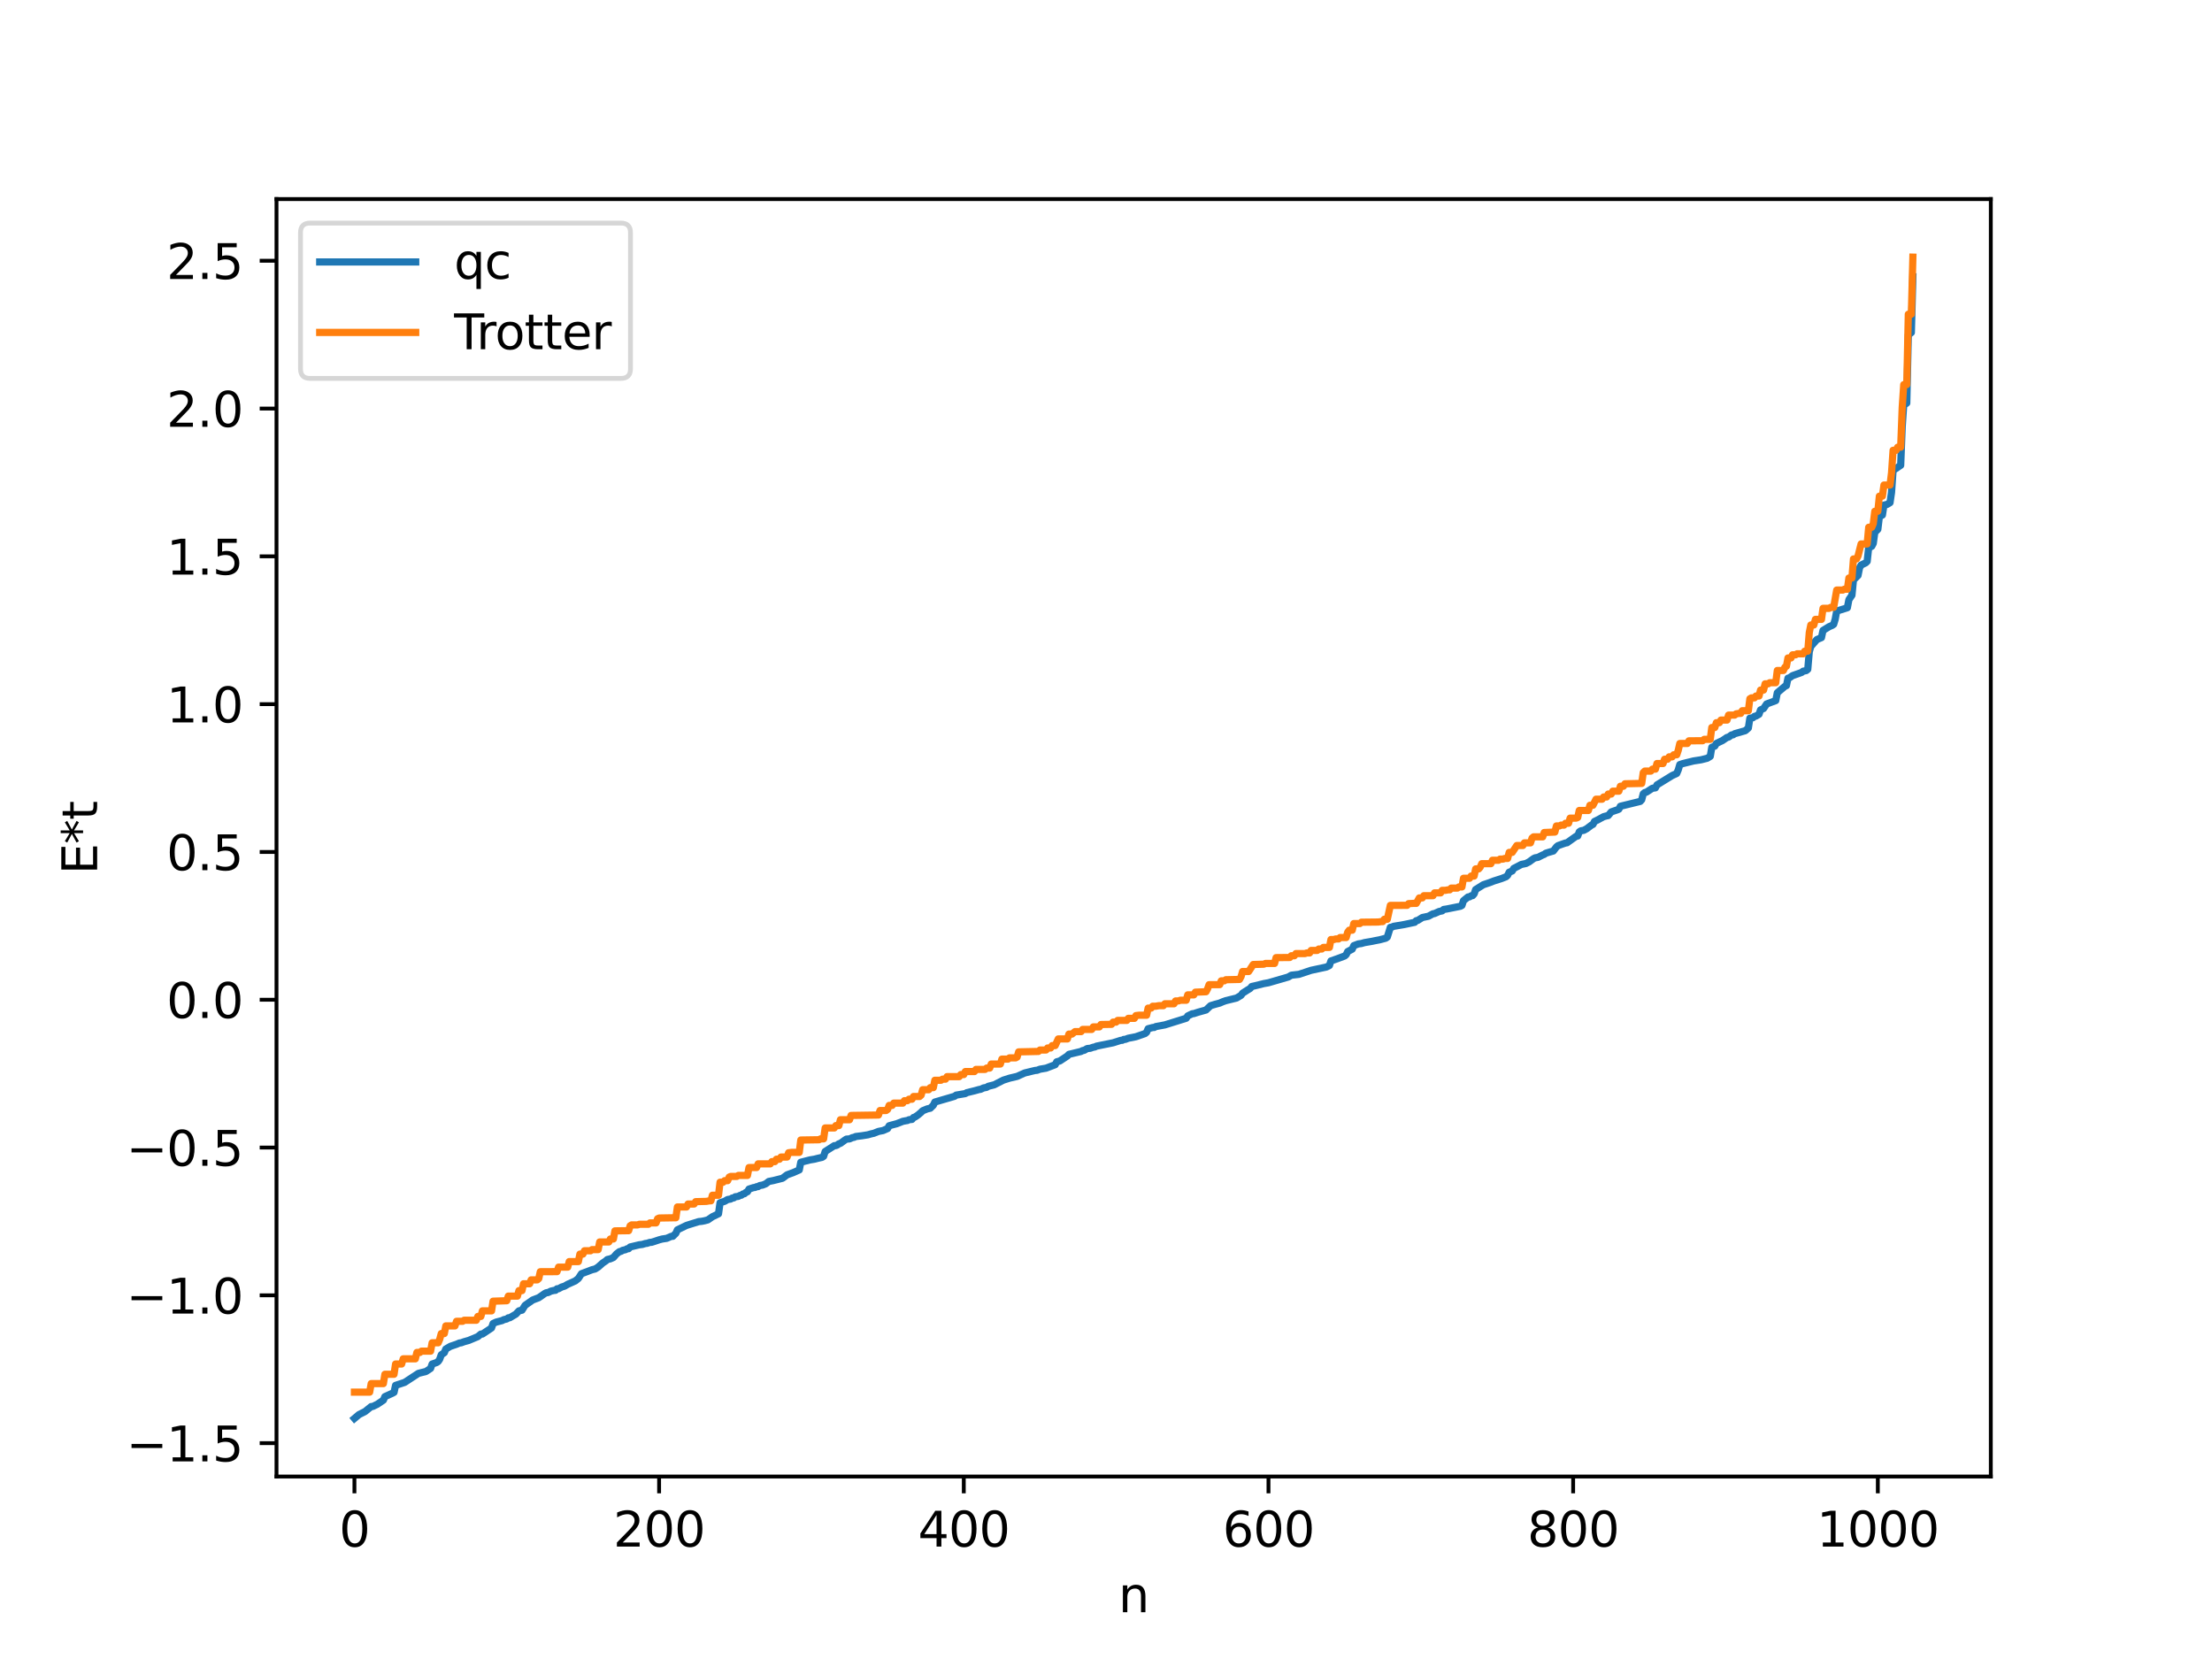 <?xml version="1.0" encoding="utf-8" standalone="no"?>
<!DOCTYPE svg PUBLIC "-//W3C//DTD SVG 1.1//EN"
  "http://www.w3.org/Graphics/SVG/1.1/DTD/svg11.dtd">
<svg xmlns:xlink="http://www.w3.org/1999/xlink" width="460.8pt" height="345.6pt" viewBox="0 0 460.8 345.6" xmlns="http://www.w3.org/2000/svg" version="1.1">
 <defs>
  <style type="text/css">*{stroke-linejoin: round; stroke-linecap: butt}</style>
 </defs>
 <g id="figure_1">
  <g id="patch_1">
   <path d="M 0 345.6 
L 460.8 345.6 
L 460.8 0 
L 0 0 
z
" style="fill: #ffffff"/>
  </g>
  <g id="axes_1">
   <g id="patch_2">
    <path d="M 57.6 307.584 
L 414.72 307.584 
L 414.72 41.472 
L 57.6 41.472 
z
" style="fill: #ffffff"/>
   </g>
   <g id="matplotlib.axis_1">
    <g id="xtick_1">
     <g id="line2d_1">
      <defs>
       <path id="mde5a133ac4" d="M 0 0 
L 0 3.5 
" style="stroke: #000000; stroke-width: 0.8"/>
      </defs>
      <g>
       <use xlink:href="#mde5a133ac4" x="73.833" y="307.584" style="stroke: #000000; stroke-width: 0.8"/>
      </g>
     </g>
     <g id="text_1">
      <!-- 0 -->
      <g transform="translate(70.651 322.182) scale(0.1 -0.1)">
       <defs>
        <path id="DejaVuSans-30" d="M 2034 4250 
Q 1547 4250 1301 3770 
Q 1056 3291 1056 2328 
Q 1056 1369 1301 889 
Q 1547 409 2034 409 
Q 2525 409 2770 889 
Q 3016 1369 3016 2328 
Q 3016 3291 2770 3770 
Q 2525 4250 2034 4250 
z
M 2034 4750 
Q 2819 4750 3233 4129 
Q 3647 3509 3647 2328 
Q 3647 1150 3233 529 
Q 2819 -91 2034 -91 
Q 1250 -91 836 529 
Q 422 1150 422 2328 
Q 422 3509 836 4129 
Q 1250 4750 2034 4750 
z
" transform="scale(0.016)"/>
       </defs>
       <use xlink:href="#DejaVuSans-30"/>
      </g>
     </g>
    </g>
    <g id="xtick_2">
     <g id="line2d_2">
      <g>
       <use xlink:href="#mde5a133ac4" x="137.304" y="307.584" style="stroke: #000000; stroke-width: 0.8"/>
      </g>
     </g>
     <g id="text_2">
      <!-- 200 -->
      <g transform="translate(127.76 322.182) scale(0.1 -0.1)">
       <defs>
        <path id="DejaVuSans-32" d="M 1228 531 
L 3431 531 
L 3431 0 
L 469 0 
L 469 531 
Q 828 903 1448 1529 
Q 2069 2156 2228 2338 
Q 2531 2678 2651 2914 
Q 2772 3150 2772 3378 
Q 2772 3750 2511 3984 
Q 2250 4219 1831 4219 
Q 1534 4219 1204 4116 
Q 875 4013 500 3803 
L 500 4441 
Q 881 4594 1212 4672 
Q 1544 4750 1819 4750 
Q 2544 4750 2975 4387 
Q 3406 4025 3406 3419 
Q 3406 3131 3298 2873 
Q 3191 2616 2906 2266 
Q 2828 2175 2409 1742 
Q 1991 1309 1228 531 
z
" transform="scale(0.016)"/>
       </defs>
       <use xlink:href="#DejaVuSans-32"/>
       <use xlink:href="#DejaVuSans-30" x="63.623"/>
       <use xlink:href="#DejaVuSans-30" x="127.246"/>
      </g>
     </g>
    </g>
    <g id="xtick_3">
     <g id="line2d_3">
      <g>
       <use xlink:href="#mde5a133ac4" x="200.775" y="307.584" style="stroke: #000000; stroke-width: 0.8"/>
      </g>
     </g>
     <g id="text_3">
      <!-- 400 -->
      <g transform="translate(191.231 322.182) scale(0.1 -0.1)">
       <defs>
        <path id="DejaVuSans-34" d="M 2419 4116 
L 825 1625 
L 2419 1625 
L 2419 4116 
z
M 2253 4666 
L 3047 4666 
L 3047 1625 
L 3713 1625 
L 3713 1100 
L 3047 1100 
L 3047 0 
L 2419 0 
L 2419 1100 
L 313 1100 
L 313 1709 
L 2253 4666 
z
" transform="scale(0.016)"/>
       </defs>
       <use xlink:href="#DejaVuSans-34"/>
       <use xlink:href="#DejaVuSans-30" x="63.623"/>
       <use xlink:href="#DejaVuSans-30" x="127.246"/>
      </g>
     </g>
    </g>
    <g id="xtick_4">
     <g id="line2d_4">
      <g>
       <use xlink:href="#mde5a133ac4" x="264.246" y="307.584" style="stroke: #000000; stroke-width: 0.8"/>
      </g>
     </g>
     <g id="text_4">
      <!-- 600 -->
      <g transform="translate(254.702 322.182) scale(0.1 -0.1)">
       <defs>
        <path id="DejaVuSans-36" d="M 2113 2584 
Q 1688 2584 1439 2293 
Q 1191 2003 1191 1497 
Q 1191 994 1439 701 
Q 1688 409 2113 409 
Q 2538 409 2786 701 
Q 3034 994 3034 1497 
Q 3034 2003 2786 2293 
Q 2538 2584 2113 2584 
z
M 3366 4563 
L 3366 3988 
Q 3128 4100 2886 4159 
Q 2644 4219 2406 4219 
Q 1781 4219 1451 3797 
Q 1122 3375 1075 2522 
Q 1259 2794 1537 2939 
Q 1816 3084 2150 3084 
Q 2853 3084 3261 2657 
Q 3669 2231 3669 1497 
Q 3669 778 3244 343 
Q 2819 -91 2113 -91 
Q 1303 -91 875 529 
Q 447 1150 447 2328 
Q 447 3434 972 4092 
Q 1497 4750 2381 4750 
Q 2619 4750 2861 4703 
Q 3103 4656 3366 4563 
z
" transform="scale(0.016)"/>
       </defs>
       <use xlink:href="#DejaVuSans-36"/>
       <use xlink:href="#DejaVuSans-30" x="63.623"/>
       <use xlink:href="#DejaVuSans-30" x="127.246"/>
      </g>
     </g>
    </g>
    <g id="xtick_5">
     <g id="line2d_5">
      <g>
       <use xlink:href="#mde5a133ac4" x="327.717" y="307.584" style="stroke: #000000; stroke-width: 0.8"/>
      </g>
     </g>
     <g id="text_5">
      <!-- 800 -->
      <g transform="translate(318.173 322.182) scale(0.1 -0.1)">
       <defs>
        <path id="DejaVuSans-38" d="M 2034 2216 
Q 1584 2216 1326 1975 
Q 1069 1734 1069 1313 
Q 1069 891 1326 650 
Q 1584 409 2034 409 
Q 2484 409 2743 651 
Q 3003 894 3003 1313 
Q 3003 1734 2745 1975 
Q 2488 2216 2034 2216 
z
M 1403 2484 
Q 997 2584 770 2862 
Q 544 3141 544 3541 
Q 544 4100 942 4425 
Q 1341 4750 2034 4750 
Q 2731 4750 3128 4425 
Q 3525 4100 3525 3541 
Q 3525 3141 3298 2862 
Q 3072 2584 2669 2484 
Q 3125 2378 3379 2068 
Q 3634 1759 3634 1313 
Q 3634 634 3220 271 
Q 2806 -91 2034 -91 
Q 1263 -91 848 271 
Q 434 634 434 1313 
Q 434 1759 690 2068 
Q 947 2378 1403 2484 
z
M 1172 3481 
Q 1172 3119 1398 2916 
Q 1625 2713 2034 2713 
Q 2441 2713 2670 2916 
Q 2900 3119 2900 3481 
Q 2900 3844 2670 4047 
Q 2441 4250 2034 4250 
Q 1625 4250 1398 4047 
Q 1172 3844 1172 3481 
z
" transform="scale(0.016)"/>
       </defs>
       <use xlink:href="#DejaVuSans-38"/>
       <use xlink:href="#DejaVuSans-30" x="63.623"/>
       <use xlink:href="#DejaVuSans-30" x="127.246"/>
      </g>
     </g>
    </g>
    <g id="xtick_6">
     <g id="line2d_6">
      <g>
       <use xlink:href="#mde5a133ac4" x="391.188" y="307.584" style="stroke: #000000; stroke-width: 0.8"/>
      </g>
     </g>
     <g id="text_6">
      <!-- 1000 -->
      <g transform="translate(378.463 322.182) scale(0.1 -0.1)">
       <defs>
        <path id="DejaVuSans-31" d="M 794 531 
L 1825 531 
L 1825 4091 
L 703 3866 
L 703 4441 
L 1819 4666 
L 2450 4666 
L 2450 531 
L 3481 531 
L 3481 0 
L 794 0 
L 794 531 
z
" transform="scale(0.016)"/>
       </defs>
       <use xlink:href="#DejaVuSans-31"/>
       <use xlink:href="#DejaVuSans-30" x="63.623"/>
       <use xlink:href="#DejaVuSans-30" x="127.246"/>
       <use xlink:href="#DejaVuSans-30" x="190.869"/>
      </g>
     </g>
    </g>
    <g id="text_7">
     <!-- n -->
     <g transform="translate(232.991 335.861) scale(0.1 -0.1)">
      <defs>
       <path id="DejaVuSans-6e" d="M 3513 2113 
L 3513 0 
L 2938 0 
L 2938 2094 
Q 2938 2591 2744 2837 
Q 2550 3084 2163 3084 
Q 1697 3084 1428 2787 
Q 1159 2491 1159 1978 
L 1159 0 
L 581 0 
L 581 3500 
L 1159 3500 
L 1159 2956 
Q 1366 3272 1645 3428 
Q 1925 3584 2291 3584 
Q 2894 3584 3203 3211 
Q 3513 2838 3513 2113 
z
" transform="scale(0.016)"/>
      </defs>
      <use xlink:href="#DejaVuSans-6e"/>
     </g>
    </g>
   </g>
   <g id="matplotlib.axis_2">
    <g id="ytick_1">
     <g id="line2d_7">
      <defs>
       <path id="mb8d1656d42" d="M 0 0 
L -3.5 0 
" style="stroke: #000000; stroke-width: 0.8"/>
      </defs>
      <g>
       <use xlink:href="#mb8d1656d42" x="57.6" y="300.632" style="stroke: #000000; stroke-width: 0.8"/>
      </g>
     </g>
     <g id="text_8">
      <!-- −1.5 -->
      <g transform="translate(26.317 304.431) scale(0.1 -0.1)">
       <defs>
        <path id="DejaVuSans-2212" d="M 678 2272 
L 4684 2272 
L 4684 1741 
L 678 1741 
L 678 2272 
z
" transform="scale(0.016)"/>
        <path id="DejaVuSans-2e" d="M 684 794 
L 1344 794 
L 1344 0 
L 684 0 
L 684 794 
z
" transform="scale(0.016)"/>
        <path id="DejaVuSans-35" d="M 691 4666 
L 3169 4666 
L 3169 4134 
L 1269 4134 
L 1269 2991 
Q 1406 3038 1543 3061 
Q 1681 3084 1819 3084 
Q 2600 3084 3056 2656 
Q 3513 2228 3513 1497 
Q 3513 744 3044 326 
Q 2575 -91 1722 -91 
Q 1428 -91 1123 -41 
Q 819 9 494 109 
L 494 744 
Q 775 591 1075 516 
Q 1375 441 1709 441 
Q 2250 441 2565 725 
Q 2881 1009 2881 1497 
Q 2881 1984 2565 2268 
Q 2250 2553 1709 2553 
Q 1456 2553 1204 2497 
Q 953 2441 691 2322 
L 691 4666 
z
" transform="scale(0.016)"/>
       </defs>
       <use xlink:href="#DejaVuSans-2212"/>
       <use xlink:href="#DejaVuSans-31" x="83.789"/>
       <use xlink:href="#DejaVuSans-2e" x="147.412"/>
       <use xlink:href="#DejaVuSans-35" x="179.199"/>
      </g>
     </g>
    </g>
    <g id="ytick_2">
     <g id="line2d_8">
      <g>
       <use xlink:href="#mb8d1656d42" x="57.6" y="269.843" style="stroke: #000000; stroke-width: 0.8"/>
      </g>
     </g>
     <g id="text_9">
      <!-- −1.0 -->
      <g transform="translate(26.317 273.643) scale(0.1 -0.1)">
       <use xlink:href="#DejaVuSans-2212"/>
       <use xlink:href="#DejaVuSans-31" x="83.789"/>
       <use xlink:href="#DejaVuSans-2e" x="147.412"/>
       <use xlink:href="#DejaVuSans-30" x="179.199"/>
      </g>
     </g>
    </g>
    <g id="ytick_3">
     <g id="line2d_9">
      <g>
       <use xlink:href="#mb8d1656d42" x="57.6" y="239.055" style="stroke: #000000; stroke-width: 0.8"/>
      </g>
     </g>
     <g id="text_10">
      <!-- −0.5 -->
      <g transform="translate(26.317 242.854) scale(0.1 -0.1)">
       <use xlink:href="#DejaVuSans-2212"/>
       <use xlink:href="#DejaVuSans-30" x="83.789"/>
       <use xlink:href="#DejaVuSans-2e" x="147.412"/>
       <use xlink:href="#DejaVuSans-35" x="179.199"/>
      </g>
     </g>
    </g>
    <g id="ytick_4">
     <g id="line2d_10">
      <g>
       <use xlink:href="#mb8d1656d42" x="57.6" y="208.266" style="stroke: #000000; stroke-width: 0.8"/>
      </g>
     </g>
     <g id="text_11">
      <!-- 0.0 -->
      <g transform="translate(34.697 212.065) scale(0.1 -0.1)">
       <use xlink:href="#DejaVuSans-30"/>
       <use xlink:href="#DejaVuSans-2e" x="63.623"/>
       <use xlink:href="#DejaVuSans-30" x="95.41"/>
      </g>
     </g>
    </g>
    <g id="ytick_5">
     <g id="line2d_11">
      <g>
       <use xlink:href="#mb8d1656d42" x="57.6" y="177.477" style="stroke: #000000; stroke-width: 0.8"/>
      </g>
     </g>
     <g id="text_12">
      <!-- 0.5 -->
      <g transform="translate(34.697 181.276) scale(0.1 -0.1)">
       <use xlink:href="#DejaVuSans-30"/>
       <use xlink:href="#DejaVuSans-2e" x="63.623"/>
       <use xlink:href="#DejaVuSans-35" x="95.41"/>
      </g>
     </g>
    </g>
    <g id="ytick_6">
     <g id="line2d_12">
      <g>
       <use xlink:href="#mb8d1656d42" x="57.6" y="146.688" style="stroke: #000000; stroke-width: 0.8"/>
      </g>
     </g>
     <g id="text_13">
      <!-- 1.0 -->
      <g transform="translate(34.697 150.487) scale(0.1 -0.1)">
       <use xlink:href="#DejaVuSans-31"/>
       <use xlink:href="#DejaVuSans-2e" x="63.623"/>
       <use xlink:href="#DejaVuSans-30" x="95.41"/>
      </g>
     </g>
    </g>
    <g id="ytick_7">
     <g id="line2d_13">
      <g>
       <use xlink:href="#mb8d1656d42" x="57.6" y="115.899" style="stroke: #000000; stroke-width: 0.8"/>
      </g>
     </g>
     <g id="text_14">
      <!-- 1.5 -->
      <g transform="translate(34.697 119.698) scale(0.1 -0.1)">
       <use xlink:href="#DejaVuSans-31"/>
       <use xlink:href="#DejaVuSans-2e" x="63.623"/>
       <use xlink:href="#DejaVuSans-35" x="95.41"/>
      </g>
     </g>
    </g>
    <g id="ytick_8">
     <g id="line2d_14">
      <g>
       <use xlink:href="#mb8d1656d42" x="57.6" y="85.11" style="stroke: #000000; stroke-width: 0.8"/>
      </g>
     </g>
     <g id="text_15">
      <!-- 2.0 -->
      <g transform="translate(34.697 88.909) scale(0.1 -0.1)">
       <use xlink:href="#DejaVuSans-32"/>
       <use xlink:href="#DejaVuSans-2e" x="63.623"/>
       <use xlink:href="#DejaVuSans-30" x="95.41"/>
      </g>
     </g>
    </g>
    <g id="ytick_9">
     <g id="line2d_15">
      <g>
       <use xlink:href="#mb8d1656d42" x="57.6" y="54.321" style="stroke: #000000; stroke-width: 0.8"/>
      </g>
     </g>
     <g id="text_16">
      <!-- 2.5 -->
      <g transform="translate(34.697 58.12) scale(0.1 -0.1)">
       <use xlink:href="#DejaVuSans-32"/>
       <use xlink:href="#DejaVuSans-2e" x="63.623"/>
       <use xlink:href="#DejaVuSans-35" x="95.41"/>
      </g>
     </g>
    </g>
    <g id="text_17">
     <!-- E*t -->
     <g transform="translate(20.238 182.148) rotate(-90) scale(0.1 -0.1)">
      <defs>
       <path id="DejaVuSans-45" d="M 628 4666 
L 3578 4666 
L 3578 4134 
L 1259 4134 
L 1259 2753 
L 3481 2753 
L 3481 2222 
L 1259 2222 
L 1259 531 
L 3634 531 
L 3634 0 
L 628 0 
L 628 4666 
z
" transform="scale(0.016)"/>
       <path id="DejaVuSans-2a" d="M 3009 3897 
L 1888 3291 
L 3009 2681 
L 2828 2375 
L 1778 3009 
L 1778 1831 
L 1422 1831 
L 1422 3009 
L 372 2375 
L 191 2681 
L 1313 3291 
L 191 3897 
L 372 4206 
L 1422 3572 
L 1422 4750 
L 1778 4750 
L 1778 3572 
L 2828 4206 
L 3009 3897 
z
" transform="scale(0.016)"/>
       <path id="DejaVuSans-74" d="M 1172 4494 
L 1172 3500 
L 2356 3500 
L 2356 3053 
L 1172 3053 
L 1172 1153 
Q 1172 725 1289 603 
Q 1406 481 1766 481 
L 2356 481 
L 2356 0 
L 1766 0 
Q 1100 0 847 248 
Q 594 497 594 1153 
L 594 3053 
L 172 3053 
L 172 3500 
L 594 3500 
L 594 4494 
L 1172 4494 
z
" transform="scale(0.016)"/>
      </defs>
      <use xlink:href="#DejaVuSans-45"/>
      <use xlink:href="#DejaVuSans-2a" x="63.184"/>
      <use xlink:href="#DejaVuSans-74" x="113.184"/>
     </g>
    </g>
   </g>
   <g id="line2d_16">
    <path d="M 73.833 295.488 
L 74.785 294.686 
L 76.054 294.043 
L 77.324 293.014 
L 77.641 292.998 
L 78.593 292.536 
L 79.862 291.68 
L 80.18 290.945 
L 81.767 290.226 
L 82.084 290.049 
L 82.401 288.598 
L 83.353 288.291 
L 84.305 287.974 
L 87.162 286.099 
L 88.748 285.699 
L 89.7 285.068 
L 90.018 284.159 
L 90.97 283.835 
L 91.287 283.615 
L 91.605 283.133 
L 91.922 282.225 
L 92.557 281.795 
L 92.874 281.024 
L 93.826 280.468 
L 95.096 280.036 
L 95.73 279.765 
L 96.048 279.739 
L 96.682 279.503 
L 97.634 279.24 
L 99.539 278.441 
L 100.173 277.913 
L 100.491 277.907 
L 102.077 276.854 
L 102.395 276.637 
L 102.712 275.718 
L 103.347 275.424 
L 104.616 275.096 
L 104.934 274.914 
L 105.568 274.767 
L 105.886 274.53 
L 106.203 274.506 
L 107.472 273.753 
L 108.107 273.075 
L 108.742 272.936 
L 109.377 271.929 
L 110.963 270.817 
L 112.233 270.333 
L 113.502 269.452 
L 113.82 269.291 
L 114.137 269.279 
L 114.772 268.964 
L 115.406 268.818 
L 115.724 268.793 
L 116.041 268.478 
L 116.358 268.468 
L 116.993 268.119 
L 117.628 267.921 
L 118.262 267.548 
L 119.849 266.833 
L 120.484 266.326 
L 121.119 265.346 
L 123.34 264.504 
L 123.975 264.35 
L 124.61 263.946 
L 125.562 263.101 
L 126.196 262.679 
L 126.514 262.384 
L 127.148 262.238 
L 127.783 261.959 
L 128.418 261.224 
L 129.053 260.736 
L 129.37 260.68 
L 129.687 260.473 
L 130.322 260.329 
L 130.639 260.142 
L 130.957 260.124 
L 131.274 259.766 
L 133.178 259.313 
L 133.813 259.236 
L 134.448 259.044 
L 134.765 259.012 
L 135.4 258.806 
L 135.717 258.799 
L 136.352 258.599 
L 137.304 258.279 
L 137.939 258.109 
L 138.891 257.966 
L 139.525 257.692 
L 139.843 257.549 
L 140.16 257.546 
L 140.795 256.918 
L 141.112 256.198 
L 143.016 255.276 
L 143.651 255.076 
L 145.555 254.485 
L 146.19 254.422 
L 146.824 254.296 
L 147.459 254.124 
L 148.411 253.466 
L 149.681 252.855 
L 149.998 250.557 
L 150.95 250.253 
L 151.585 249.882 
L 152.22 249.784 
L 152.537 249.573 
L 152.854 249.544 
L 153.172 249.31 
L 153.806 249.227 
L 154.124 249.035 
L 154.441 248.98 
L 154.758 248.735 
L 155.076 248.678 
L 155.393 248.388 
L 155.71 248.268 
L 156.028 247.706 
L 156.98 247.398 
L 157.297 247.368 
L 157.615 247.207 
L 157.932 247.188 
L 158.249 246.981 
L 158.884 246.865 
L 159.519 246.605 
L 160.153 246.12 
L 161.105 245.931 
L 163.01 245.453 
L 163.962 244.74 
L 165.231 244.277 
L 166.5 243.719 
L 166.818 242.118 
L 168.722 241.634 
L 169.674 241.477 
L 170.309 241.311 
L 171.261 241.096 
L 171.578 240.879 
L 171.896 239.88 
L 173.8 238.663 
L 174.117 238.651 
L 174.434 238.52 
L 174.752 238.268 
L 175.069 238.185 
L 176.021 237.491 
L 176.339 237.295 
L 176.973 237.253 
L 177.608 236.976 
L 177.925 236.929 
L 178.243 236.76 
L 179.512 236.605 
L 180.781 236.403 
L 181.416 236.22 
L 182.051 236.076 
L 183.003 235.697 
L 183.955 235.512 
L 184.907 235.094 
L 185.224 234.521 
L 185.859 234.341 
L 186.811 234.091 
L 188.081 233.592 
L 188.715 233.468 
L 189.033 233.423 
L 189.35 233.257 
L 189.985 233.193 
L 190.302 232.794 
L 190.62 232.693 
L 191.254 232.255 
L 191.889 231.716 
L 192.206 231.392 
L 193.158 231.004 
L 193.793 230.864 
L 194.428 230.249 
L 194.745 229.579 
L 198.871 228.373 
L 199.188 228.133 
L 201.092 227.817 
L 201.41 227.621 
L 202.996 227.237 
L 203.948 226.968 
L 204.266 226.927 
L 204.9 226.636 
L 205.535 226.52 
L 205.853 226.303 
L 207.122 225.979 
L 209.026 225.009 
L 210.296 224.605 
L 211.882 224.231 
L 213.469 223.519 
L 215.056 223.132 
L 215.691 222.985 
L 216.008 222.97 
L 216.643 222.735 
L 217.912 222.519 
L 219.816 221.795 
L 220.134 221.195 
L 220.768 221.024 
L 222.355 219.979 
L 222.672 219.644 
L 225.211 219.032 
L 225.529 218.843 
L 225.846 218.809 
L 226.481 218.434 
L 227.115 218.375 
L 227.75 218.15 
L 228.067 218.112 
L 228.385 217.945 
L 229.337 217.745 
L 231.876 217.233 
L 233.462 216.728 
L 233.78 216.714 
L 234.097 216.531 
L 234.415 216.524 
L 235.049 216.283 
L 236.636 215.97 
L 238.54 215.308 
L 238.858 215.038 
L 239.175 214.301 
L 240.127 214.052 
L 240.444 214.04 
L 240.762 213.857 
L 242.666 213.503 
L 247.109 212.119 
L 247.426 211.636 
L 248.378 211.179 
L 248.696 211.152 
L 249.648 210.843 
L 251.234 210.403 
L 252.186 209.502 
L 253.139 209.214 
L 254.091 208.958 
L 254.725 208.681 
L 255.36 208.456 
L 257.581 207.913 
L 258.534 207.35 
L 258.851 206.901 
L 259.803 206.285 
L 260.438 205.907 
L 260.755 205.507 
L 261.39 205.365 
L 263.294 204.895 
L 264.246 204.726 
L 268.372 203.529 
L 269.006 203.156 
L 270.593 202.972 
L 273.132 202.131 
L 276.305 201.451 
L 276.94 201.134 
L 277.258 200.184 
L 278.527 199.741 
L 280.114 199.151 
L 280.431 198.882 
L 280.748 198.227 
L 281.7 197.721 
L 282.018 196.995 
L 282.97 196.638 
L 283.605 196.55 
L 284.239 196.365 
L 285.826 196.093 
L 286.461 195.959 
L 287.413 195.776 
L 288.682 195.441 
L 289 195.211 
L 289.634 193.182 
L 289.952 193.152 
L 290.269 192.98 
L 292.491 192.603 
L 293.125 192.471 
L 294.712 192.133 
L 295.029 191.796 
L 295.347 191.738 
L 296.299 191.136 
L 297.568 190.871 
L 298.52 190.354 
L 298.838 190.314 
L 299.79 189.881 
L 300.424 189.752 
L 300.742 189.455 
L 301.377 189.36 
L 302.329 189.172 
L 304.233 188.788 
L 304.55 188.614 
L 304.867 187.629 
L 305.82 186.855 
L 306.137 186.831 
L 306.454 186.619 
L 306.772 186.573 
L 307.089 186.217 
L 307.406 185.308 
L 308.993 184.311 
L 310.262 183.886 
L 311.215 183.518 
L 312.801 183.016 
L 313.753 182.64 
L 314.071 182.343 
L 314.388 181.697 
L 315.023 181.443 
L 315.34 180.91 
L 316.292 180.417 
L 316.927 180.08 
L 317.879 179.882 
L 318.514 179.56 
L 319.466 178.868 
L 319.783 178.707 
L 320.418 178.592 
L 321.37 178.106 
L 321.687 177.993 
L 322.005 177.748 
L 322.639 177.55 
L 323.591 177.278 
L 324.226 176.442 
L 324.543 176.172 
L 325.496 175.828 
L 326.13 175.614 
L 326.448 175.561 
L 328.352 174.204 
L 328.669 174.155 
L 328.986 173.299 
L 329.304 173.081 
L 329.939 172.965 
L 330.573 172.617 
L 331.525 171.895 
L 331.843 171.738 
L 332.16 171.127 
L 332.795 170.821 
L 334.064 170.13 
L 334.699 169.959 
L 335.016 169.899 
L 335.651 169.141 
L 336.286 168.917 
L 336.92 168.706 
L 337.238 168.57 
L 337.555 167.96 
L 341.681 166.948 
L 341.998 166.606 
L 342.315 165.373 
L 342.633 165.105 
L 342.95 165.039 
L 344.22 164.211 
L 344.854 164.124 
L 345.172 163.511 
L 348.345 161.559 
L 349.297 161.121 
L 349.615 160.369 
L 349.932 159.282 
L 350.567 159.069 
L 352.788 158.522 
L 354.375 158.276 
L 355.644 157.955 
L 356.279 157.568 
L 356.596 155.682 
L 357.231 155.426 
L 357.548 154.872 
L 358.818 154.271 
L 359.77 153.618 
L 360.087 153.559 
L 360.722 153.098 
L 361.039 153.073 
L 361.357 152.847 
L 363.578 152.218 
L 364.213 151.665 
L 364.53 149.614 
L 365.165 149.518 
L 365.482 149.237 
L 365.8 149.17 
L 366.434 148.797 
L 366.752 147.883 
L 367.386 147.598 
L 368.021 146.65 
L 369.925 145.946 
L 370.243 144.317 
L 371.829 142.973 
L 372.147 142.828 
L 372.464 141.286 
L 372.781 141.193 
L 373.416 140.753 
L 375.32 140.077 
L 375.638 139.821 
L 376.272 139.695 
L 376.59 139.434 
L 376.907 135.768 
L 377.224 134.668 
L 378.494 133.226 
L 379.446 132.83 
L 379.763 131.334 
L 381.033 130.55 
L 381.667 130.279 
L 381.985 130.064 
L 382.302 129.01 
L 382.62 127.297 
L 384.524 126.707 
L 384.841 126.6 
L 385.158 124.923 
L 385.793 123.992 
L 386.11 120.811 
L 387.062 119.873 
L 387.38 118.287 
L 387.697 117.718 
L 388.649 117.258 
L 388.967 116.946 
L 389.284 114.036 
L 389.601 113.976 
L 389.919 113.8 
L 390.236 113.201 
L 390.553 110.897 
L 391.188 110.271 
L 391.505 107.643 
L 392.14 107.295 
L 392.458 105.224 
L 393.092 105.091 
L 393.727 104.709 
L 394.044 102.557 
L 394.362 97.993 
L 395.948 96.927 
L 396.266 88.881 
L 396.583 84.264 
L 396.9 84.195 
L 397.218 83.971 
L 397.535 69.769 
L 398.17 69.278 
L 398.487 57.656 
L 398.487 57.656 
" clip-path="url(#pe8a00078dc)" style="fill: none; stroke: #1f77b4; stroke-width: 1.5; stroke-linecap: square"/>
   </g>
   <g id="line2d_17">
    <path d="M 73.833 290.01 
L 77.006 290.01 
L 77.324 288.232 
L 79.862 288.232 
L 80.18 286.291 
L 82.084 286.291 
L 82.401 284.147 
L 83.671 284.147 
L 83.988 283.071 
L 86.527 283.071 
L 86.844 281.739 
L 87.479 281.739 
L 87.796 281.473 
L 89.7 281.473 
L 90.018 279.729 
L 91.287 279.729 
L 91.605 278.973 
L 91.922 277.809 
L 92.557 277.809 
L 92.874 276.21 
L 94.778 276.21 
L 95.096 275.256 
L 96.365 275.256 
L 96.682 275.034 
L 99.221 275.034 
L 99.539 274.238 
L 100.173 274.238 
L 100.491 273.08 
L 102.395 273.08 
L 102.712 271.063 
L 105.568 270.968 
L 105.886 270.004 
L 107.79 270.004 
L 108.107 268.861 
L 108.742 268.861 
L 109.059 267.434 
L 110.329 267.434 
L 110.646 266.622 
L 111.915 266.622 
L 112.233 266.351 
L 112.55 264.924 
L 116.041 264.906 
L 116.358 263.967 
L 118.262 263.967 
L 118.58 262.813 
L 120.484 262.813 
L 120.801 261.257 
L 121.436 261.257 
L 121.753 260.559 
L 123.023 260.559 
L 123.34 260.316 
L 124.61 260.316 
L 124.927 258.723 
L 126.831 258.723 
L 127.148 258.104 
L 127.783 258.104 
L 128.1 256.413 
L 130.957 256.375 
L 131.274 255.351 
L 131.591 255.168 
L 132.861 255.168 
L 133.178 255.038 
L 135.082 255.038 
L 135.4 254.753 
L 136.669 254.753 
L 136.986 253.889 
L 137.304 253.737 
L 140.795 253.679 
L 141.112 251.437 
L 143.016 251.437 
L 143.334 250.818 
L 144.603 250.818 
L 144.92 250.328 
L 147.142 250.27 
L 147.777 250.156 
L 148.094 250.156 
L 148.411 248.988 
L 149.681 248.988 
L 149.998 246.279 
L 150.633 246.279 
L 150.95 245.952 
L 151.585 245.952 
L 151.902 245.212 
L 152.22 245.068 
L 153.489 245.068 
L 153.806 244.866 
L 155.71 244.866 
L 156.028 243.224 
L 157.615 243.217 
L 157.932 242.452 
L 160.471 242.452 
L 160.788 241.989 
L 161.423 241.989 
L 161.74 241.487 
L 162.375 241.487 
L 162.692 241.036 
L 163.962 241.036 
L 164.279 240.141 
L 164.914 240.063 
L 166.5 240.063 
L 166.818 237.489 
L 170.626 237.43 
L 170.943 237.242 
L 171.578 237.242 
L 171.896 234.972 
L 173.8 234.972 
L 174.117 234.485 
L 174.752 234.485 
L 175.069 233.262 
L 176.973 233.262 
L 177.291 232.366 
L 183.003 232.28 
L 183.32 231.342 
L 184.59 231.342 
L 184.907 231.116 
L 185.224 230.279 
L 185.859 230.279 
L 186.177 229.802 
L 188.081 229.802 
L 188.398 229.293 
L 189.033 229.293 
L 189.35 228.987 
L 189.985 228.987 
L 190.302 228.419 
L 191.572 228.419 
L 191.889 228.136 
L 192.206 227.007 
L 193.476 227.007 
L 193.793 226.575 
L 194.428 226.575 
L 194.745 225.039 
L 196.015 225.039 
L 196.332 224.811 
L 196.967 224.811 
L 197.284 224.287 
L 199.823 224.287 
L 200.14 223.855 
L 200.775 223.855 
L 201.092 223.227 
L 202.996 223.227 
L 203.314 222.777 
L 205.218 222.777 
L 205.535 222.5 
L 206.17 222.5 
L 206.487 221.66 
L 208.391 221.66 
L 208.709 220.635 
L 209.978 220.635 
L 210.296 220.373 
L 211.565 220.373 
L 211.882 220.213 
L 212.2 219.127 
L 216.325 219.033 
L 216.643 218.736 
L 217.912 218.736 
L 218.229 218.318 
L 218.864 218.318 
L 219.181 217.815 
L 219.816 217.815 
L 220.451 216.432 
L 222.355 216.432 
L 222.672 215.422 
L 223.307 215.422 
L 223.942 214.906 
L 225.211 214.906 
L 225.529 214.45 
L 227.433 214.45 
L 227.75 213.925 
L 229.02 213.925 
L 229.337 213.426 
L 231.558 213.386 
L 231.876 212.924 
L 232.51 212.924 
L 232.828 212.573 
L 234.732 212.573 
L 235.049 212.141 
L 236.319 212.141 
L 236.636 211.565 
L 237.271 211.49 
L 238.858 211.49 
L 239.175 210.009 
L 239.81 210.009 
L 240.127 209.617 
L 240.762 209.617 
L 241.396 209.503 
L 242.348 209.503 
L 242.666 209.103 
L 244.57 209.103 
L 244.887 208.518 
L 245.522 208.518 
L 245.839 208.373 
L 247.109 208.373 
L 247.426 207.249 
L 248.696 207.249 
L 249.013 206.689 
L 251.234 206.598 
L 251.552 206.015 
L 251.869 205.131 
L 254.091 205.116 
L 254.408 204.329 
L 255.043 204.329 
L 255.36 204.098 
L 258.216 204.033 
L 258.534 203.457 
L 258.851 202.382 
L 260.12 202.382 
L 261.072 200.923 
L 263.294 200.86 
L 263.611 200.705 
L 265.515 200.705 
L 265.833 199.492 
L 268.689 199.463 
L 269.006 199.101 
L 269.641 199.101 
L 269.958 198.651 
L 271.862 198.651 
L 272.18 198.518 
L 272.815 198.518 
L 273.132 197.992 
L 274.401 197.992 
L 274.719 197.699 
L 275.353 197.699 
L 275.671 197.364 
L 276.94 197.364 
L 277.258 195.724 
L 277.892 195.724 
L 278.21 195.604 
L 278.844 195.604 
L 279.162 195.305 
L 280.431 195.305 
L 280.748 194.189 
L 281.066 193.778 
L 281.7 193.778 
L 282.018 192.397 
L 283.287 192.397 
L 283.605 192.114 
L 287.096 192.076 
L 287.73 191.986 
L 288.048 191.986 
L 288.365 191.502 
L 289 191.502 
L 289.634 188.61 
L 293.125 188.598 
L 293.443 188.244 
L 294.395 188.194 
L 295.029 188.194 
L 295.664 187.055 
L 296.299 187.055 
L 296.616 186.589 
L 298.52 186.589 
L 298.838 186.003 
L 300.107 186.003 
L 300.424 185.479 
L 301.059 185.479 
L 301.694 185.364 
L 302.011 185.364 
L 302.329 185.005 
L 303.598 185.005 
L 303.915 184.762 
L 304.55 184.762 
L 304.867 182.961 
L 306.137 182.961 
L 306.454 182.5 
L 307.089 182.5 
L 307.406 181.007 
L 308.041 181.007 
L 308.358 180.64 
L 308.676 179.922 
L 310.58 179.922 
L 310.897 179.208 
L 312.167 179.208 
L 312.484 178.969 
L 313.119 178.969 
L 313.436 178.827 
L 314.071 178.827 
L 314.388 177.571 
L 315.023 177.571 
L 315.975 176.138 
L 317.244 176.138 
L 317.562 175.585 
L 318.831 175.585 
L 319.148 174.598 
L 319.466 174.333 
L 321.37 174.333 
L 321.687 173.426 
L 323.909 173.333 
L 324.226 172.062 
L 324.861 172.062 
L 325.178 171.887 
L 325.813 171.887 
L 326.13 171.498 
L 326.765 171.498 
L 327.082 170.434 
L 328.352 170.434 
L 328.669 170.29 
L 328.986 168.838 
L 330.891 168.838 
L 331.208 167.751 
L 331.843 167.751 
L 332.477 166.489 
L 333.747 166.489 
L 334.064 166.025 
L 334.699 166.025 
L 335.016 165.416 
L 335.651 165.416 
L 335.968 164.817 
L 337.238 164.817 
L 337.555 163.788 
L 338.19 163.788 
L 338.507 163.277 
L 341.998 163.197 
L 342.315 160.955 
L 342.633 160.635 
L 343.902 160.635 
L 344.22 160.228 
L 344.854 160.228 
L 345.172 159.059 
L 346.441 159.059 
L 346.758 158.165 
L 347.393 158.165 
L 347.71 157.665 
L 348.345 157.665 
L 348.662 157.231 
L 349.297 157.231 
L 349.615 156.287 
L 349.932 154.885 
L 351.519 154.875 
L 351.836 154.328 
L 354.692 154.309 
L 355.01 154.022 
L 356.279 154.022 
L 356.596 151.555 
L 357.231 151.555 
L 357.548 150.548 
L 358.183 150.548 
L 358.5 150.003 
L 359.77 150.003 
L 360.087 148.972 
L 361.357 148.972 
L 361.674 148.707 
L 362.309 148.609 
L 362.626 148.609 
L 362.943 148.06 
L 364.213 148.06 
L 364.53 145.565 
L 364.848 145.38 
L 365.482 145.38 
L 365.8 144.993 
L 366.434 144.993 
L 366.752 143.754 
L 367.386 143.754 
L 367.704 142.456 
L 368.339 142.456 
L 368.656 142.225 
L 369.925 142.225 
L 370.243 139.675 
L 371.512 139.675 
L 371.829 138.991 
L 372.147 138.783 
L 372.464 137.067 
L 373.099 137.067 
L 373.416 136.414 
L 374.051 136.414 
L 374.368 136.202 
L 375.638 136.202 
L 375.955 135.653 
L 376.59 135.653 
L 376.907 131.756 
L 377.224 130.196 
L 377.859 130.196 
L 378.177 129.029 
L 379.446 129.029 
L 379.763 126.732 
L 381.033 126.732 
L 381.35 126.533 
L 381.985 126.533 
L 382.62 122.921 
L 383.889 122.921 
L 384.206 122.748 
L 384.841 122.748 
L 385.158 120.413 
L 385.793 120.413 
L 386.11 116.437 
L 386.745 116.437 
L 387.062 115.813 
L 387.697 113.315 
L 388.967 113.315 
L 389.284 109.841 
L 389.919 109.841 
L 390.236 109.088 
L 390.553 106.508 
L 391.188 106.508 
L 391.505 103.361 
L 392.14 103.361 
L 392.458 101.045 
L 393.727 101.045 
L 394.044 98.489 
L 394.362 93.805 
L 394.996 93.805 
L 395.314 93.164 
L 395.948 93.164 
L 396.266 84.879 
L 396.583 80.125 
L 397.218 80.125 
L 397.535 65.461 
L 398.17 65.461 
L 398.487 53.568 
L 398.487 53.568 
" clip-path="url(#pe8a00078dc)" style="fill: none; stroke: #ff7f0e; stroke-width: 1.5; stroke-linecap: square"/>
   </g>
   <g id="patch_3">
    <path d="M 57.6 307.584 
L 57.6 41.472 
" style="fill: none; stroke: #000000; stroke-width: 0.8; stroke-linejoin: miter; stroke-linecap: square"/>
   </g>
   <g id="patch_4">
    <path d="M 414.72 307.584 
L 414.72 41.472 
" style="fill: none; stroke: #000000; stroke-width: 0.8; stroke-linejoin: miter; stroke-linecap: square"/>
   </g>
   <g id="patch_5">
    <path d="M 57.6 307.584 
L 414.72 307.584 
" style="fill: none; stroke: #000000; stroke-width: 0.8; stroke-linejoin: miter; stroke-linecap: square"/>
   </g>
   <g id="patch_6">
    <path d="M 57.6 41.472 
L 414.72 41.472 
" style="fill: none; stroke: #000000; stroke-width: 0.8; stroke-linejoin: miter; stroke-linecap: square"/>
   </g>
   <g id="legend_1">
    <g id="patch_7">
     <path d="M 64.6 78.828 
L 129.342 78.828 
Q 131.342 78.828 131.342 76.828 
L 131.342 48.472 
Q 131.342 46.472 129.342 46.472 
L 64.6 46.472 
Q 62.6 46.472 62.6 48.472 
L 62.6 76.828 
Q 62.6 78.828 64.6 78.828 
z
" style="fill: #ffffff; opacity: 0.8; stroke: #cccccc; stroke-linejoin: miter"/>
    </g>
    <g id="line2d_18">
     <path d="M 66.6 54.57 
L 76.6 54.57 
L 86.6 54.57 
" style="fill: none; stroke: #1f77b4; stroke-width: 1.5; stroke-linecap: square"/>
    </g>
    <g id="text_18">
     <!-- qc -->
     <g transform="translate(94.6 58.07) scale(0.1 -0.1)">
      <defs>
       <path id="DejaVuSans-71" d="M 947 1747 
Q 947 1113 1208 752 
Q 1469 391 1925 391 
Q 2381 391 2643 752 
Q 2906 1113 2906 1747 
Q 2906 2381 2643 2742 
Q 2381 3103 1925 3103 
Q 1469 3103 1208 2742 
Q 947 2381 947 1747 
z
M 2906 525 
Q 2725 213 2448 61 
Q 2172 -91 1784 -91 
Q 1150 -91 751 415 
Q 353 922 353 1747 
Q 353 2572 751 3078 
Q 1150 3584 1784 3584 
Q 2172 3584 2448 3432 
Q 2725 3281 2906 2969 
L 2906 3500 
L 3481 3500 
L 3481 -1331 
L 2906 -1331 
L 2906 525 
z
" transform="scale(0.016)"/>
       <path id="DejaVuSans-63" d="M 3122 3366 
L 3122 2828 
Q 2878 2963 2633 3030 
Q 2388 3097 2138 3097 
Q 1578 3097 1268 2742 
Q 959 2388 959 1747 
Q 959 1106 1268 751 
Q 1578 397 2138 397 
Q 2388 397 2633 464 
Q 2878 531 3122 666 
L 3122 134 
Q 2881 22 2623 -34 
Q 2366 -91 2075 -91 
Q 1284 -91 818 406 
Q 353 903 353 1747 
Q 353 2603 823 3093 
Q 1294 3584 2113 3584 
Q 2378 3584 2631 3529 
Q 2884 3475 3122 3366 
z
" transform="scale(0.016)"/>
      </defs>
      <use xlink:href="#DejaVuSans-71"/>
      <use xlink:href="#DejaVuSans-63" x="63.477"/>
     </g>
    </g>
    <g id="line2d_19">
     <path d="M 66.6 69.249 
L 76.6 69.249 
L 86.6 69.249 
" style="fill: none; stroke: #ff7f0e; stroke-width: 1.5; stroke-linecap: square"/>
    </g>
    <g id="text_19">
     <!-- Trotter -->
     <g transform="translate(94.6 72.749) scale(0.1 -0.1)">
      <defs>
       <path id="DejaVuSans-54" d="M -19 4666 
L 3928 4666 
L 3928 4134 
L 2272 4134 
L 2272 0 
L 1638 0 
L 1638 4134 
L -19 4134 
L -19 4666 
z
" transform="scale(0.016)"/>
       <path id="DejaVuSans-72" d="M 2631 2963 
Q 2534 3019 2420 3045 
Q 2306 3072 2169 3072 
Q 1681 3072 1420 2755 
Q 1159 2438 1159 1844 
L 1159 0 
L 581 0 
L 581 3500 
L 1159 3500 
L 1159 2956 
Q 1341 3275 1631 3429 
Q 1922 3584 2338 3584 
Q 2397 3584 2469 3576 
Q 2541 3569 2628 3553 
L 2631 2963 
z
" transform="scale(0.016)"/>
       <path id="DejaVuSans-6f" d="M 1959 3097 
Q 1497 3097 1228 2736 
Q 959 2375 959 1747 
Q 959 1119 1226 758 
Q 1494 397 1959 397 
Q 2419 397 2687 759 
Q 2956 1122 2956 1747 
Q 2956 2369 2687 2733 
Q 2419 3097 1959 3097 
z
M 1959 3584 
Q 2709 3584 3137 3096 
Q 3566 2609 3566 1747 
Q 3566 888 3137 398 
Q 2709 -91 1959 -91 
Q 1206 -91 779 398 
Q 353 888 353 1747 
Q 353 2609 779 3096 
Q 1206 3584 1959 3584 
z
" transform="scale(0.016)"/>
       <path id="DejaVuSans-65" d="M 3597 1894 
L 3597 1613 
L 953 1613 
Q 991 1019 1311 708 
Q 1631 397 2203 397 
Q 2534 397 2845 478 
Q 3156 559 3463 722 
L 3463 178 
Q 3153 47 2828 -22 
Q 2503 -91 2169 -91 
Q 1331 -91 842 396 
Q 353 884 353 1716 
Q 353 2575 817 3079 
Q 1281 3584 2069 3584 
Q 2775 3584 3186 3129 
Q 3597 2675 3597 1894 
z
M 3022 2063 
Q 3016 2534 2758 2815 
Q 2500 3097 2075 3097 
Q 1594 3097 1305 2825 
Q 1016 2553 972 2059 
L 3022 2063 
z
" transform="scale(0.016)"/>
      </defs>
      <use xlink:href="#DejaVuSans-54"/>
      <use xlink:href="#DejaVuSans-72" x="46.334"/>
      <use xlink:href="#DejaVuSans-6f" x="85.197"/>
      <use xlink:href="#DejaVuSans-74" x="146.379"/>
      <use xlink:href="#DejaVuSans-74" x="185.588"/>
      <use xlink:href="#DejaVuSans-65" x="224.797"/>
      <use xlink:href="#DejaVuSans-72" x="286.32"/>
     </g>
    </g>
   </g>
  </g>
 </g>
 <defs>
  <clipPath id="pe8a00078dc">
   <rect x="57.6" y="41.472" width="357.12" height="266.112"/>
  </clipPath>
 </defs>
</svg>
